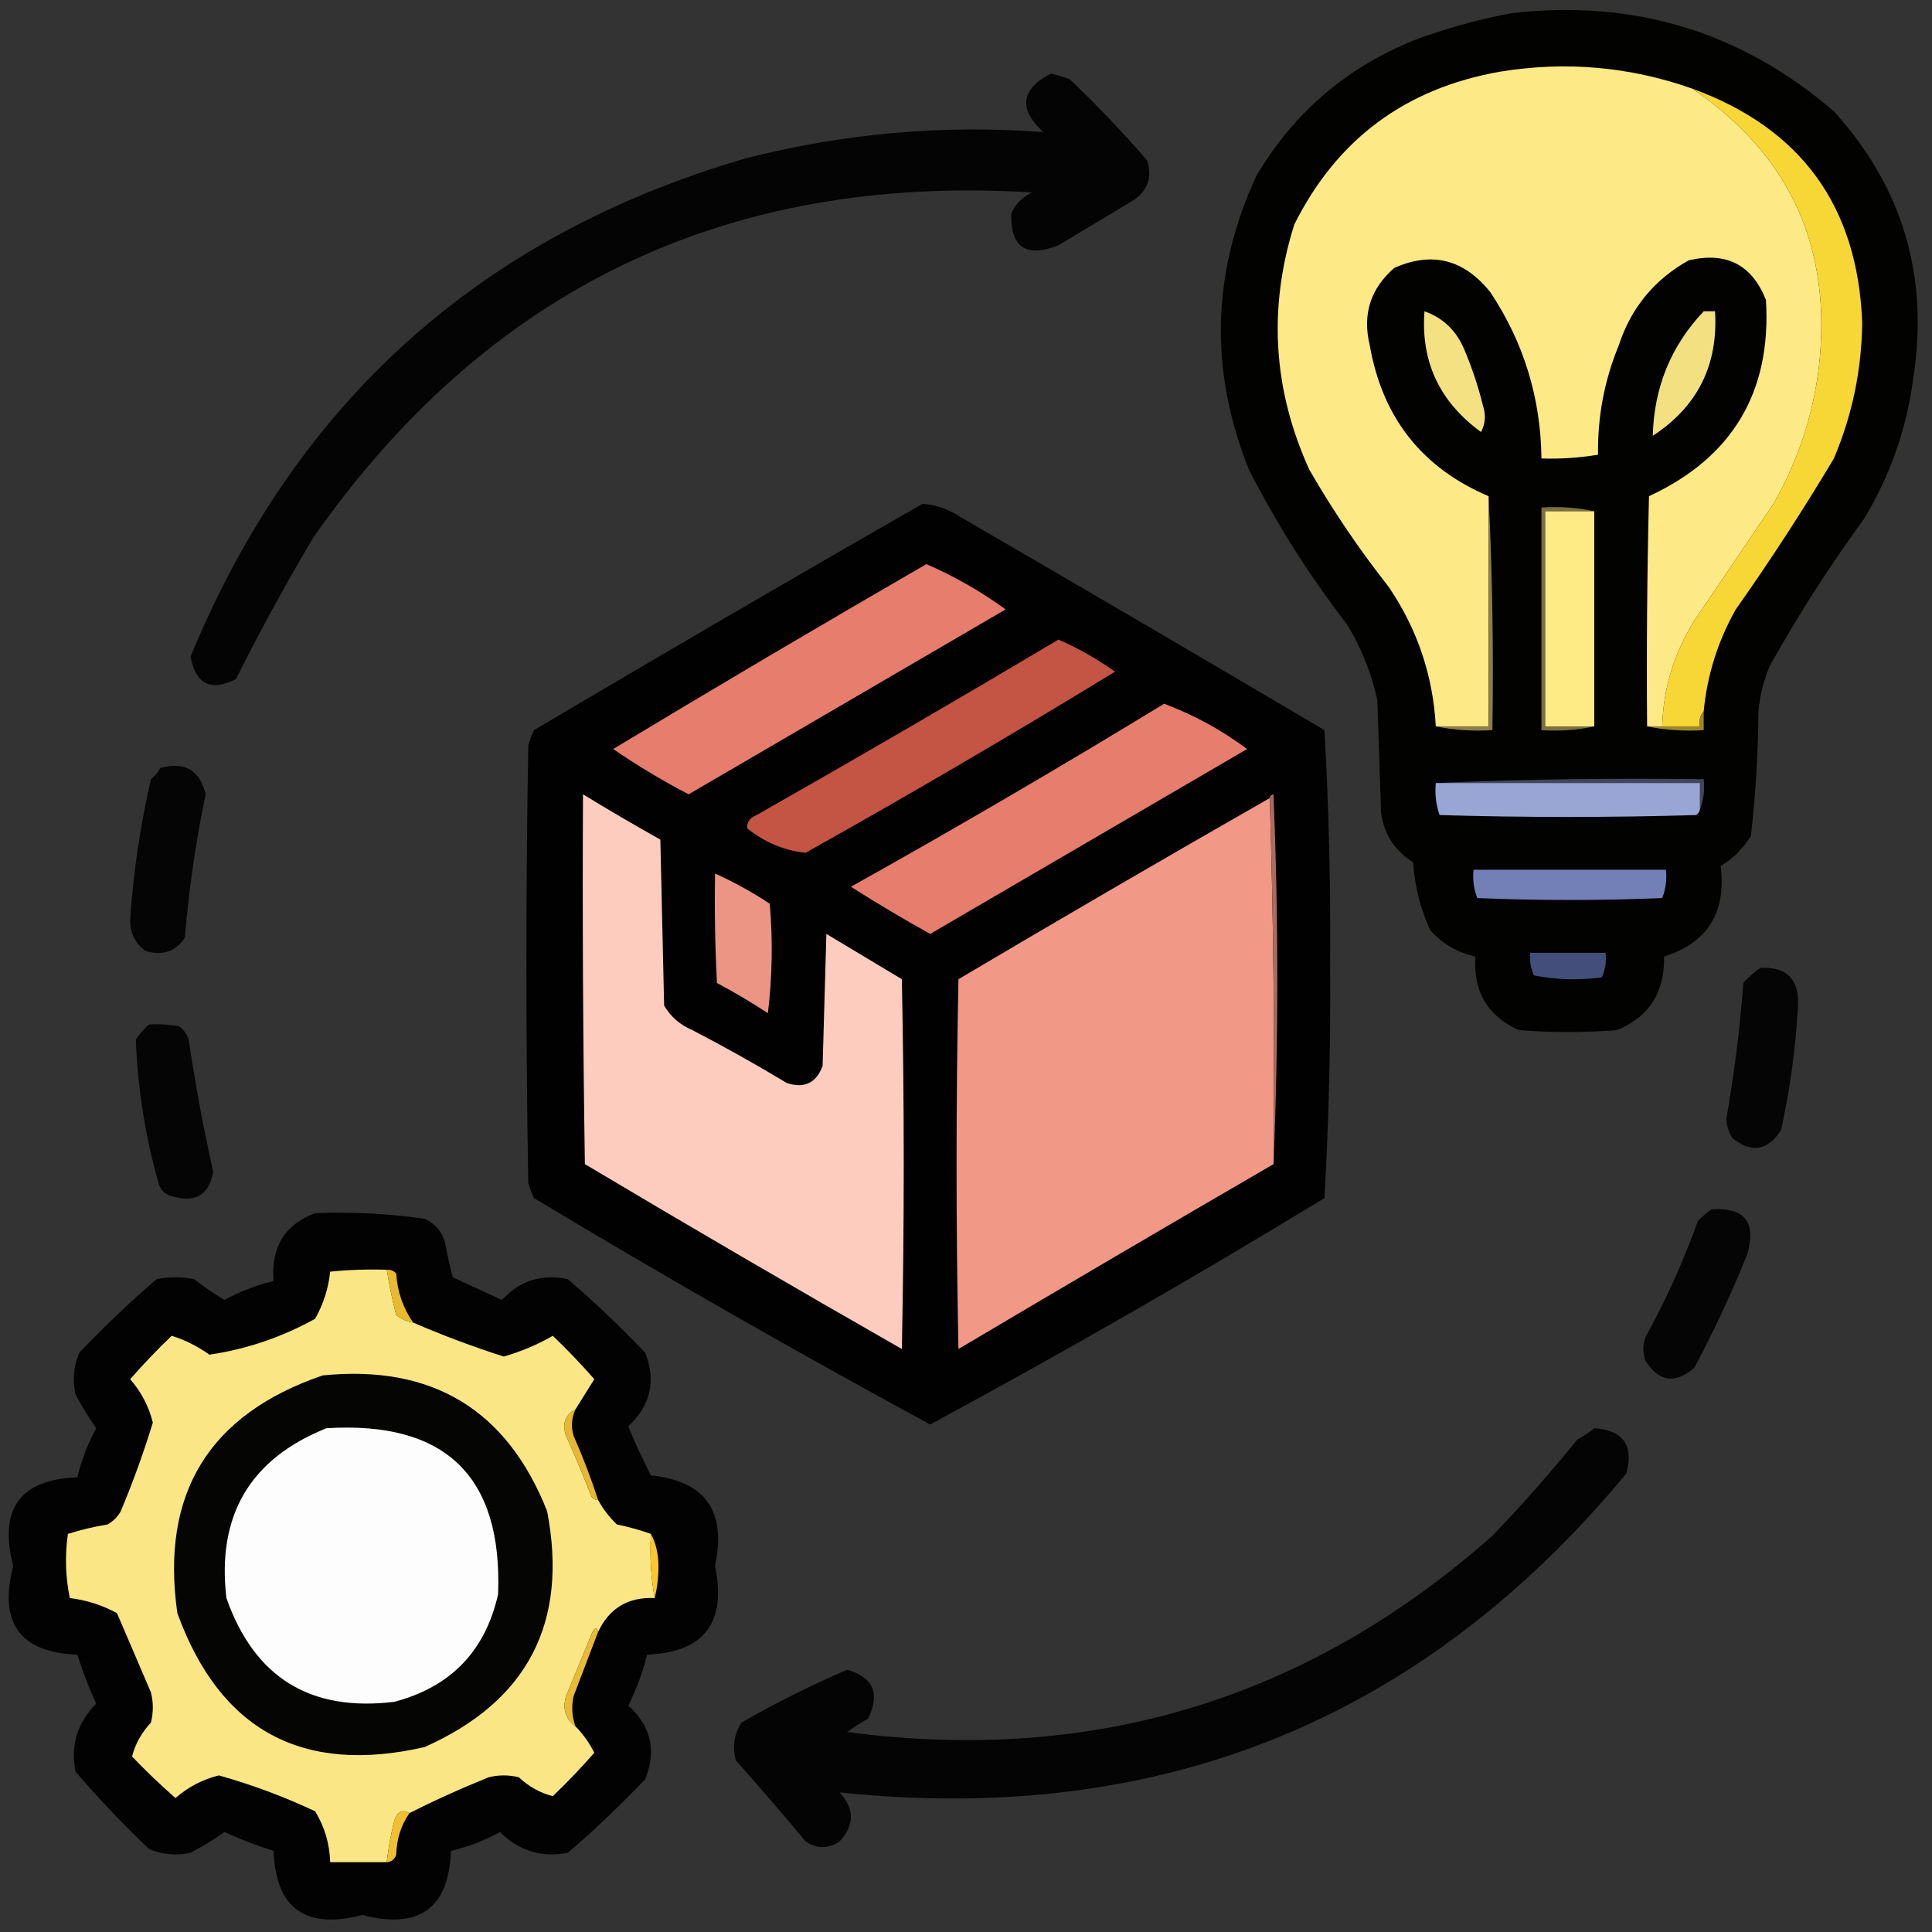 <?xml version="1.0" encoding="UTF-8"?>
<!DOCTYPE svg PUBLIC "-//W3C//DTD SVG 1.1//EN" "http://www.w3.org/Graphics/SVG/1.1/DTD/svg11.dtd">
<svg xmlns="http://www.w3.org/2000/svg" version="1.1" width="512px" height="512px" style="shape-rendering:geometricPrecision; text-rendering:geometricPrecision; image-rendering:optimizeQuality; fill-rule:evenodd; clip-rule:evenodd" xmlns:xlink="http://www.w3.org/1999/xlink">
<rect width="100%" height="100%" fill="#333333" stroke="none"/>
<g><path style="opacity:0.975" fill="#020201" d="M 400.5,3.5 C 432.968,-0.266 461.468,8.4 486,29.5C 504.274,49.669 511.274,73.335 507,100.5C 505.226,113.719 500.892,126.052 494,137.5C 484.878,149.963 476.544,162.963 469,176.5C 467.384,180.347 466.384,184.347 466,188.5C 465.932,199.572 465.265,210.572 464,221.5C 462,224.833 459.333,227.5 456,229.5C 457.517,241.835 452.517,249.835 441,253.5C 441.193,262.979 437.026,269.479 428.5,273C 419.833,273.667 411.167,273.667 402.5,273C 394.189,269.221 390.356,262.721 391,253.5C 386.255,252.46 382.255,250.127 379,246.5C 376.393,240.799 374.893,234.799 374.5,228.5C 369.662,225.493 366.828,221.16 366,215.5C 365.667,205.5 365.333,195.5 365,185.5C 363.453,178.403 360.786,171.736 357,165.5C 347.084,152.679 338.418,139.012 331,124.5C 320.425,98.191 321.092,72.191 333,46.5C 343.236,29.292 357.736,17.125 376.5,10C 384.459,7.179 392.459,5.013 400.5,3.5 Z"/></g>
<g><path style="opacity:1" fill="#fde985" d="M 448.5,23.5 C 474.484,41.155 485.651,65.821 482,97.5C 480.402,110.294 476.402,122.294 470,133.5C 463,143.833 456,154.167 449,164.5C 443.638,173.086 440.804,182.419 440.5,192.5C 439.167,192.5 437.833,192.5 436.5,192.5C 436.333,172.164 436.5,151.831 437,131.5C 459.135,121.233 469.469,103.899 468,79.5C 464.296,70.141 457.463,66.641 447.5,69C 438.403,74.096 432.237,81.596 429,91.5C 425.176,100.788 423.343,110.454 423.5,120.5C 418.547,121.329 413.547,121.663 408.5,121.5C 408.318,105.457 403.818,90.79 395,77.5C 388.029,68.723 379.529,66.556 369.5,71C 363.176,76.489 361.009,83.322 363,91.5C 366.334,110.648 376.834,123.981 394.5,131.5C 394.5,151.833 394.5,172.167 394.5,192.5C 389.833,192.5 385.167,192.5 380.5,192.5C 379.764,179.024 375.598,166.691 368,155.5C 360.258,145.686 353.258,135.352 347,124.5C 337.353,103.322 336.019,81.655 343,59.5C 354.277,36.91 372.443,23.41 397.5,19C 414.95,16.153 431.95,17.653 448.5,23.5 Z"/></g>
<g><path style="opacity:0.922" fill="#000000" d="M 278.5,19.5 C 280.179,19.892 281.846,20.392 283.5,21C 290.698,27.864 297.532,35.031 304,42.5C 305.378,46.898 304.212,50.398 300.5,53C 293.833,57 287.167,61 280.5,65C 271.912,68.394 267.746,65.561 268,56.5C 269.167,54 271,52.167 273.5,51C 192.69,45.992 129.19,76.492 83,142.5C 75.699,154.787 68.865,167.287 62.5,180C 55.833,183.332 51.833,181.332 50.5,174C 78.331,106.506 127.331,62.507 197.5,42C 223.468,35.336 249.801,33.003 276.5,35C 269.833,28.846 270.5,23.679 278.5,19.5 Z"/></g>
<g><path style="opacity:1" fill="#f7d736" d="M 448.5,23.5 C 477.341,34.022 492.341,54.689 493.5,85.5C 493.368,97.994 490.868,109.994 486,121.5C 477.831,135.174 469.165,148.508 460,161.5C 455.249,169.919 452.416,178.919 451.5,188.5C 450.566,189.568 450.232,190.901 450.5,192.5C 447.167,192.5 443.833,192.5 440.5,192.5C 440.804,182.419 443.638,173.086 449,164.5C 456,154.167 463,143.833 470,133.5C 476.402,122.294 480.402,110.294 482,97.5C 485.651,65.821 474.484,41.155 448.5,23.5 Z"/></g>
<g><path style="opacity:1" fill="#f4e181" d="M 377.5,82.5 C 382.391,84.221 385.891,87.555 388,92.5C 390.066,97.363 391.732,102.363 393,107.5C 393.814,109.902 393.647,112.235 392.5,114.5C 381.494,106.496 376.494,95.829 377.5,82.5 Z"/></g>
<g><path style="opacity:1" fill="#f3e081" d="M 451.5,82.5 C 452.5,82.5 453.5,82.5 454.5,82.5C 455.372,96.732 449.872,107.732 438,115.5C 438.334,102.633 442.834,91.633 451.5,82.5 Z"/></g>
<g><path style="opacity:0.974" fill="#020101" d="M 244.5,133.5 C 248.105,133.799 251.439,134.965 254.5,137C 286.749,155.707 318.915,174.541 351,193.5C 352.156,214.08 352.656,234.747 352.5,255.5C 352.656,276.253 352.156,296.92 351,317.5C 316.7,338.401 281.867,358.401 246.5,377.5C 211.081,358.289 176.081,338.289 141.5,317.5C 140.902,316.205 140.402,314.872 140,313.5C 139.333,274.833 139.333,236.167 140,197.5C 140.402,196.128 140.902,194.795 141.5,193.5C 175.765,173.207 210.098,153.207 244.5,133.5 Z"/></g>
<g><path style="opacity:1" fill="#8a7f49" d="M 394.5,131.5 C 395.497,151.993 395.831,172.66 395.5,193.5C 390.305,193.821 385.305,193.487 380.5,192.5C 385.167,192.5 389.833,192.5 394.5,192.5C 394.5,172.167 394.5,151.833 394.5,131.5 Z"/></g>
<g><path style="opacity:1" fill="#7a7040" d="M 422.5,135.5 C 418.167,135.5 413.833,135.5 409.5,135.5C 409.5,154.5 409.5,173.5 409.5,192.5C 413.833,192.5 418.167,192.5 422.5,192.5C 418.03,193.486 413.363,193.819 408.5,193.5C 408.5,173.833 408.5,154.167 408.5,134.5C 413.363,134.181 418.03,134.514 422.5,135.5 Z"/></g>
<g><path style="opacity:1" fill="#feeb86" d="M 422.5,135.5 C 422.5,154.5 422.5,173.5 422.5,192.5C 418.167,192.5 413.833,192.5 409.5,192.5C 409.5,173.5 409.5,154.5 409.5,135.5C 413.833,135.5 418.167,135.5 422.5,135.5 Z"/></g>
<g><path style="opacity:1" fill="#e67d6d" d="M 245.5,149.5 C 252.934,152.718 259.934,156.718 266.5,161.5C 238.5,177.833 210.5,194.167 182.5,210.5C 175.571,206.898 168.905,202.898 162.5,198.5C 190.03,181.903 217.696,165.57 245.5,149.5 Z"/></g>
<g><path style="opacity:1" fill="#c45443" d="M 280.5,169.5 C 285.77,171.803 290.77,174.636 295.5,178C 268.495,194.505 241.162,210.505 213.5,226C 207.778,225.396 202.612,223.229 198,219.5C 197.911,217.887 198.745,216.72 200.5,216C 227.393,200.726 254.06,185.226 280.5,169.5 Z"/></g>
<g><path style="opacity:1" fill="#e67d6d" d="M 308.5,186.5 C 316.376,189.439 323.71,193.439 330.5,198.5C 302.5,214.833 274.5,231.167 246.5,247.5C 239.369,243.532 232.369,239.366 225.5,235C 253.558,219.311 281.225,203.145 308.5,186.5 Z"/></g>
<g><path style="opacity:1" fill="#9a872b" d="M 451.5,188.5 C 451.5,190.167 451.5,191.833 451.5,193.5C 446.305,193.821 441.305,193.487 436.5,192.5C 437.833,192.5 439.167,192.5 440.5,192.5C 443.833,192.5 447.167,192.5 450.5,192.5C 450.232,190.901 450.566,189.568 451.5,188.5 Z"/></g>
<g><path style="opacity:0.909" fill="#000000" d="M 42.5,203.5 C 48.979,201.784 52.979,204.117 54.5,210.5C 51.874,223.049 50.041,235.716 49,248.5C 46.487,252.212 42.987,253.378 38.5,252C 35.684,249.868 34.351,247.035 34.5,243.5C 35.355,231.019 37.188,218.685 40,206.5C 41.045,205.627 41.878,204.627 42.5,203.5 Z"/></g>
<g><path style="opacity:1" fill="#41465a" d="M 380.5,207.5 C 403.994,206.502 427.661,206.169 451.5,206.5C 451.806,209.385 451.473,212.052 450.5,214.5C 450.5,212.167 450.5,209.833 450.5,207.5C 427.167,207.5 403.833,207.5 380.5,207.5 Z"/></g>
<g><path style="opacity:1" fill="#99a5d4" d="M 380.5,207.5 C 403.833,207.5 427.167,207.5 450.5,207.5C 450.5,209.833 450.5,212.167 450.5,214.5C 450.389,215.117 450.056,215.617 449.5,216C 426.833,216.667 404.167,216.667 381.5,216C 380.556,213.281 380.223,210.448 380.5,207.5 Z"/></g>
<g><path style="opacity:1" fill="#fdccbe" d="M 154.5,210.5 C 161.224,214.615 168.057,218.615 175,222.5C 175.333,237.167 175.667,251.833 176,266.5C 177.765,269.473 180.265,271.64 183.5,273C 191.995,277.413 200.328,282.08 208.5,287C 213.12,288.538 216.287,287.038 218,282.5C 218.333,270.833 218.667,259.167 219,247.5C 225.667,251.5 232.333,255.5 239,259.5C 239.667,292.167 239.667,324.833 239,357.5C 210.836,341.419 182.836,325.086 155,308.5C 154.5,275.835 154.333,243.168 154.5,210.5 Z"/></g>
<g><path style="opacity:1" fill="#f19887" d="M 336.5,211.5 C 337.498,243.662 337.832,275.996 337.5,308.5C 309.648,324.681 281.814,341.014 254,357.5C 253.333,324.833 253.333,292.167 254,259.5C 281.388,243.273 308.888,227.273 336.5,211.5 Z"/></g>
<g><path style="opacity:1" fill="#aa6c60" d="M 336.5,211.5 C 336.56,210.957 336.893,210.624 337.5,210.5C 338.83,243.331 338.83,275.998 337.5,308.5C 337.832,275.996 337.498,243.662 336.5,211.5 Z"/></g>
<g><path style="opacity:1" fill="#7380b8" d="M 390.5,230.5 C 407.5,230.5 424.5,230.5 441.5,230.5C 441.768,233.119 441.435,235.619 440.5,238C 424.167,238.667 407.833,238.667 391.5,238C 390.565,235.619 390.232,233.119 390.5,230.5 Z"/></g>
<g><path style="opacity:1" fill="#ec9584" d="M 189.5,231.5 C 194.52,233.762 199.353,236.428 204,239.5C 204.832,249.184 204.665,258.851 203.5,268.5C 199.13,265.634 194.63,262.968 190,260.5C 189.5,250.839 189.334,241.172 189.5,231.5 Z"/></g>
<g><path style="opacity:1" fill="#434f7a" d="M 405.5,252.5 C 412.167,252.5 418.833,252.5 425.5,252.5C 425.756,254.792 425.423,256.959 424.5,259C 418.472,259.83 412.472,259.664 406.5,258.5C 405.652,256.591 405.318,254.591 405.5,252.5 Z"/></g>
<g><path style="opacity:0.902" fill="#000000" d="M 466.5,256.5 C 473.493,256.16 476.826,259.493 476.5,266.5C 475.887,277.625 474.387,288.625 472,299.5C 468.414,305.029 464.081,305.695 459,301.5C 458.077,299.966 457.577,298.299 457.5,296.5C 459.592,284.575 461.092,272.575 462,260.5C 463.397,258.93 464.897,257.596 466.5,256.5 Z"/></g>
<g><path style="opacity:0.905" fill="#000000" d="M 39.5,271.5 C 42.187,271.336 44.854,271.503 47.5,272C 48.701,272.903 49.535,274.069 50,275.5C 51.736,287.247 53.902,298.914 56.5,310.5C 55.427,316.712 51.761,318.879 45.5,317C 43.667,316.5 42.5,315.333 42,313.5C 38.478,301.034 36.478,288.367 36,275.5C 37.032,273.973 38.199,272.64 39.5,271.5 Z"/></g>
<g><path style="opacity:0.896" fill="#000000" d="M 453.5,320.5 C 462.386,319.891 465.553,323.891 463,332.5C 458.864,342.771 454.197,352.771 449,362.5C 443.879,366.875 439.545,366.209 436,360.5C 435.333,358.5 435.333,356.5 436,354.5C 441.472,344.553 446.139,334.22 450,323.5C 451.145,322.364 452.312,321.364 453.5,320.5 Z"/></g>
<g><path style="opacity:0.961" fill="#010100" d="M 83.5,321.5 C 93.233,321.109 102.9,321.609 112.5,323C 115.381,324.251 117.214,326.417 118,329.5C 118.539,332.529 119.206,335.529 120,338.5C 124.333,340.5 128.667,342.5 133,344.5C 137.792,339.354 143.625,337.521 150.5,339C 157.636,345.135 164.469,351.635 171,358.5C 173.906,365.992 172.406,372.492 166.5,378C 168.306,382.418 170.306,386.751 172.5,391C 186.928,392.466 192.594,400.466 189.5,415C 192.601,430.045 186.601,437.879 171.5,438.5C 170.331,443.174 168.664,447.674 166.5,452C 172.529,457.424 174.029,463.924 171,471.5C 164.469,478.365 157.636,484.865 150.5,491C 143.537,492.354 137.537,490.52 132.5,485.5C 128.366,487.766 124.033,489.432 119.5,490.5C 118.952,505.723 111.118,511.389 96,507.5C 80.907,511.399 73.073,505.732 72.5,490.5C 68.088,489.131 63.754,487.464 59.5,485.5C 56.632,487.532 53.632,489.365 50.5,491C 46.705,491.837 43.039,491.504 39.5,490C 32.635,483.469 26.135,476.636 20,469.5C 18.646,462.537 20.48,456.537 25.5,451.5C 23.536,447.246 21.869,442.912 20.5,438.5C 5.268,437.927 -0.399,430.093 3.5,415C -0.389,399.882 5.277,392.048 20.5,391.5C 21.568,386.967 23.235,382.634 25.5,378.5C 23.468,375.632 21.635,372.632 20,369.5C 19.163,365.705 19.496,362.039 21,358.5C 27.531,351.635 34.364,345.135 41.5,339C 44.833,338.333 48.167,338.333 51.5,339C 54.029,341.029 56.696,342.862 59.5,344.5C 63.634,342.234 67.967,340.568 72.5,339.5C 71.779,330.516 75.446,324.516 83.5,321.5 Z"/></g>
<g><path style="opacity:1" fill="#fae684" d="M 102.5,336.5 C 103.139,340.527 103.972,344.527 105,348.5C 106.33,349.582 107.83,350.249 109.5,350.5C 117.339,353.891 125.339,356.891 133.5,359.5C 138.216,358.13 142.549,356.297 146.5,354C 150.349,357.682 154.016,361.515 157.5,365.5C 155.807,368.184 154.14,370.851 152.5,373.5C 149.753,374.973 148.919,377.306 150,380.5C 152.305,385.609 154.471,390.776 156.5,396C 156.836,397.03 157.503,397.53 158.5,397.5C 159.783,399.868 161.45,402.035 163.5,404C 166.678,404.66 169.678,405.493 172.5,406.5C 172.178,412.358 172.511,418.025 173.5,423.5C 166.444,423.19 161.444,426.19 158.5,432.5C 158.19,431.262 157.69,431.262 157,432.5C 154.667,438.167 152.333,443.833 150,449.5C 149.023,452.817 149.856,455.484 152.5,457.5C 154.497,459.513 156.164,461.846 157.5,464.5C 154.016,468.485 150.349,472.318 146.5,476C 143.199,475.176 140.199,473.51 137.5,471C 134.833,470.333 132.167,470.333 129.5,471C 122.31,473.89 115.31,477.057 108.5,480.5C 106.638,479.424 105.305,480.091 104.5,482.5C 103.574,486.13 102.907,489.797 102.5,493.5C 97.5,493.5 92.5,493.5 87.5,493.5C 87.36,488.623 86.027,484.123 83.5,480C 75.244,476.12 66.744,472.953 58,470.5C 53.725,471.555 49.892,473.555 46.5,476.5C 42.515,473.016 38.682,469.349 35,465.5C 35.824,462.199 37.49,459.199 40,456.5C 40.667,453.833 40.667,451.167 40,448.5C 37,441.5 34,434.5 31,427.5C 27.101,425.376 22.934,424.043 18.5,423.5C 17.337,417.863 17.17,412.196 18,406.5C 21.405,405.418 24.905,404.584 28.5,404C 30,403.167 31.167,402 32,400.5C 35.237,392.787 38.07,384.953 40.5,377C 39.445,372.725 37.445,368.892 34.5,365.5C 37.984,361.515 41.651,357.682 45.5,354C 48.966,355.066 52.299,356.733 55.5,359C 65.298,357.567 74.631,354.4 83.5,349.5C 85.699,345.618 87.032,341.451 87.5,337C 92.489,336.501 97.489,336.334 102.5,336.5 Z"/></g>
<g><path style="opacity:1" fill="#e9b930" d="M 102.5,336.5 C 103.496,336.414 104.329,336.748 105,337.5C 105.324,342.365 106.824,346.698 109.5,350.5C 107.83,350.249 106.33,349.582 105,348.5C 103.972,344.527 103.139,340.527 102.5,336.5 Z"/></g>
<g><path style="opacity:1" fill="#050503" d="M 85.5,364.5 C 114.534,361.589 134.367,373.589 145,400.5C 150.658,430.021 139.824,450.854 112.5,463C 80.121,470.397 58.288,458.564 47,427.5C 42.495,395.834 55.329,374.834 85.5,364.5 Z"/></g>
<g><path style="opacity:1" fill="#e6b832" d="M 152.5,373.5 C 151.463,375.738 151.297,378.071 152,380.5C 154.471,386.085 156.638,391.752 158.5,397.5C 157.503,397.53 156.836,397.03 156.5,396C 154.471,390.776 152.305,385.609 150,380.5C 148.919,377.306 149.753,374.973 152.5,373.5 Z"/></g>
<g><path style="opacity:1" fill="#fdfdfd" d="M 86.5,378.5 C 118.029,376.532 133.196,391.198 132,422.5C 128.611,437.556 119.445,447.056 104.5,451C 82.241,453.725 67.408,444.558 60,423.5C 57.429,401.611 66.263,386.611 86.5,378.5 Z"/></g>
<g><path style="opacity:0.923" fill="#000000" d="M 422.5,378.5 C 430.179,379.018 433.012,383.018 431,390.5C 376.875,455.789 307.375,483.956 222.5,475C 226.5,479.333 226.5,483.667 222.5,488C 219.5,490 216.5,490 213.5,488C 207.452,480.74 201.285,473.573 195,466.5C 194.034,462.882 194.534,459.549 196.5,456.5C 205.591,451.288 214.924,446.621 224.5,442.5C 231.497,444.531 233.33,448.864 230,455.5C 228.082,456.542 226.249,457.708 224.5,459C 289.6,467.628 346.6,450.295 395.5,407C 403.372,398.797 410.872,390.297 418,381.5C 419.652,380.601 421.152,379.601 422.5,378.5 Z"/></g>
<g><path style="opacity:1" fill="#fcc62e" d="M 172.5,406.5 C 173.814,408.915 174.481,411.748 174.5,415C 174.498,418.021 174.164,420.854 173.5,423.5C 172.511,418.025 172.178,412.358 172.5,406.5 Z"/></g>
<g><path style="opacity:1" fill="#e8ba35" d="M 158.5,432.5 C 156.347,438.146 154.18,443.812 152,449.5C 151.398,452.221 151.565,454.887 152.5,457.5C 149.856,455.484 149.023,452.817 150,449.5C 152.333,443.833 154.667,438.167 157,432.5C 157.69,431.262 158.19,431.262 158.5,432.5 Z"/></g>
<g><path style="opacity:1" fill="#f0bf32" d="M 108.5,480.5 C 106.282,483.719 105.115,487.386 105,491.5C 104.583,492.756 103.75,493.423 102.5,493.5C 102.907,489.797 103.574,486.13 104.5,482.5C 105.305,480.091 106.638,479.424 108.5,480.5 Z"/></g>
</svg>
